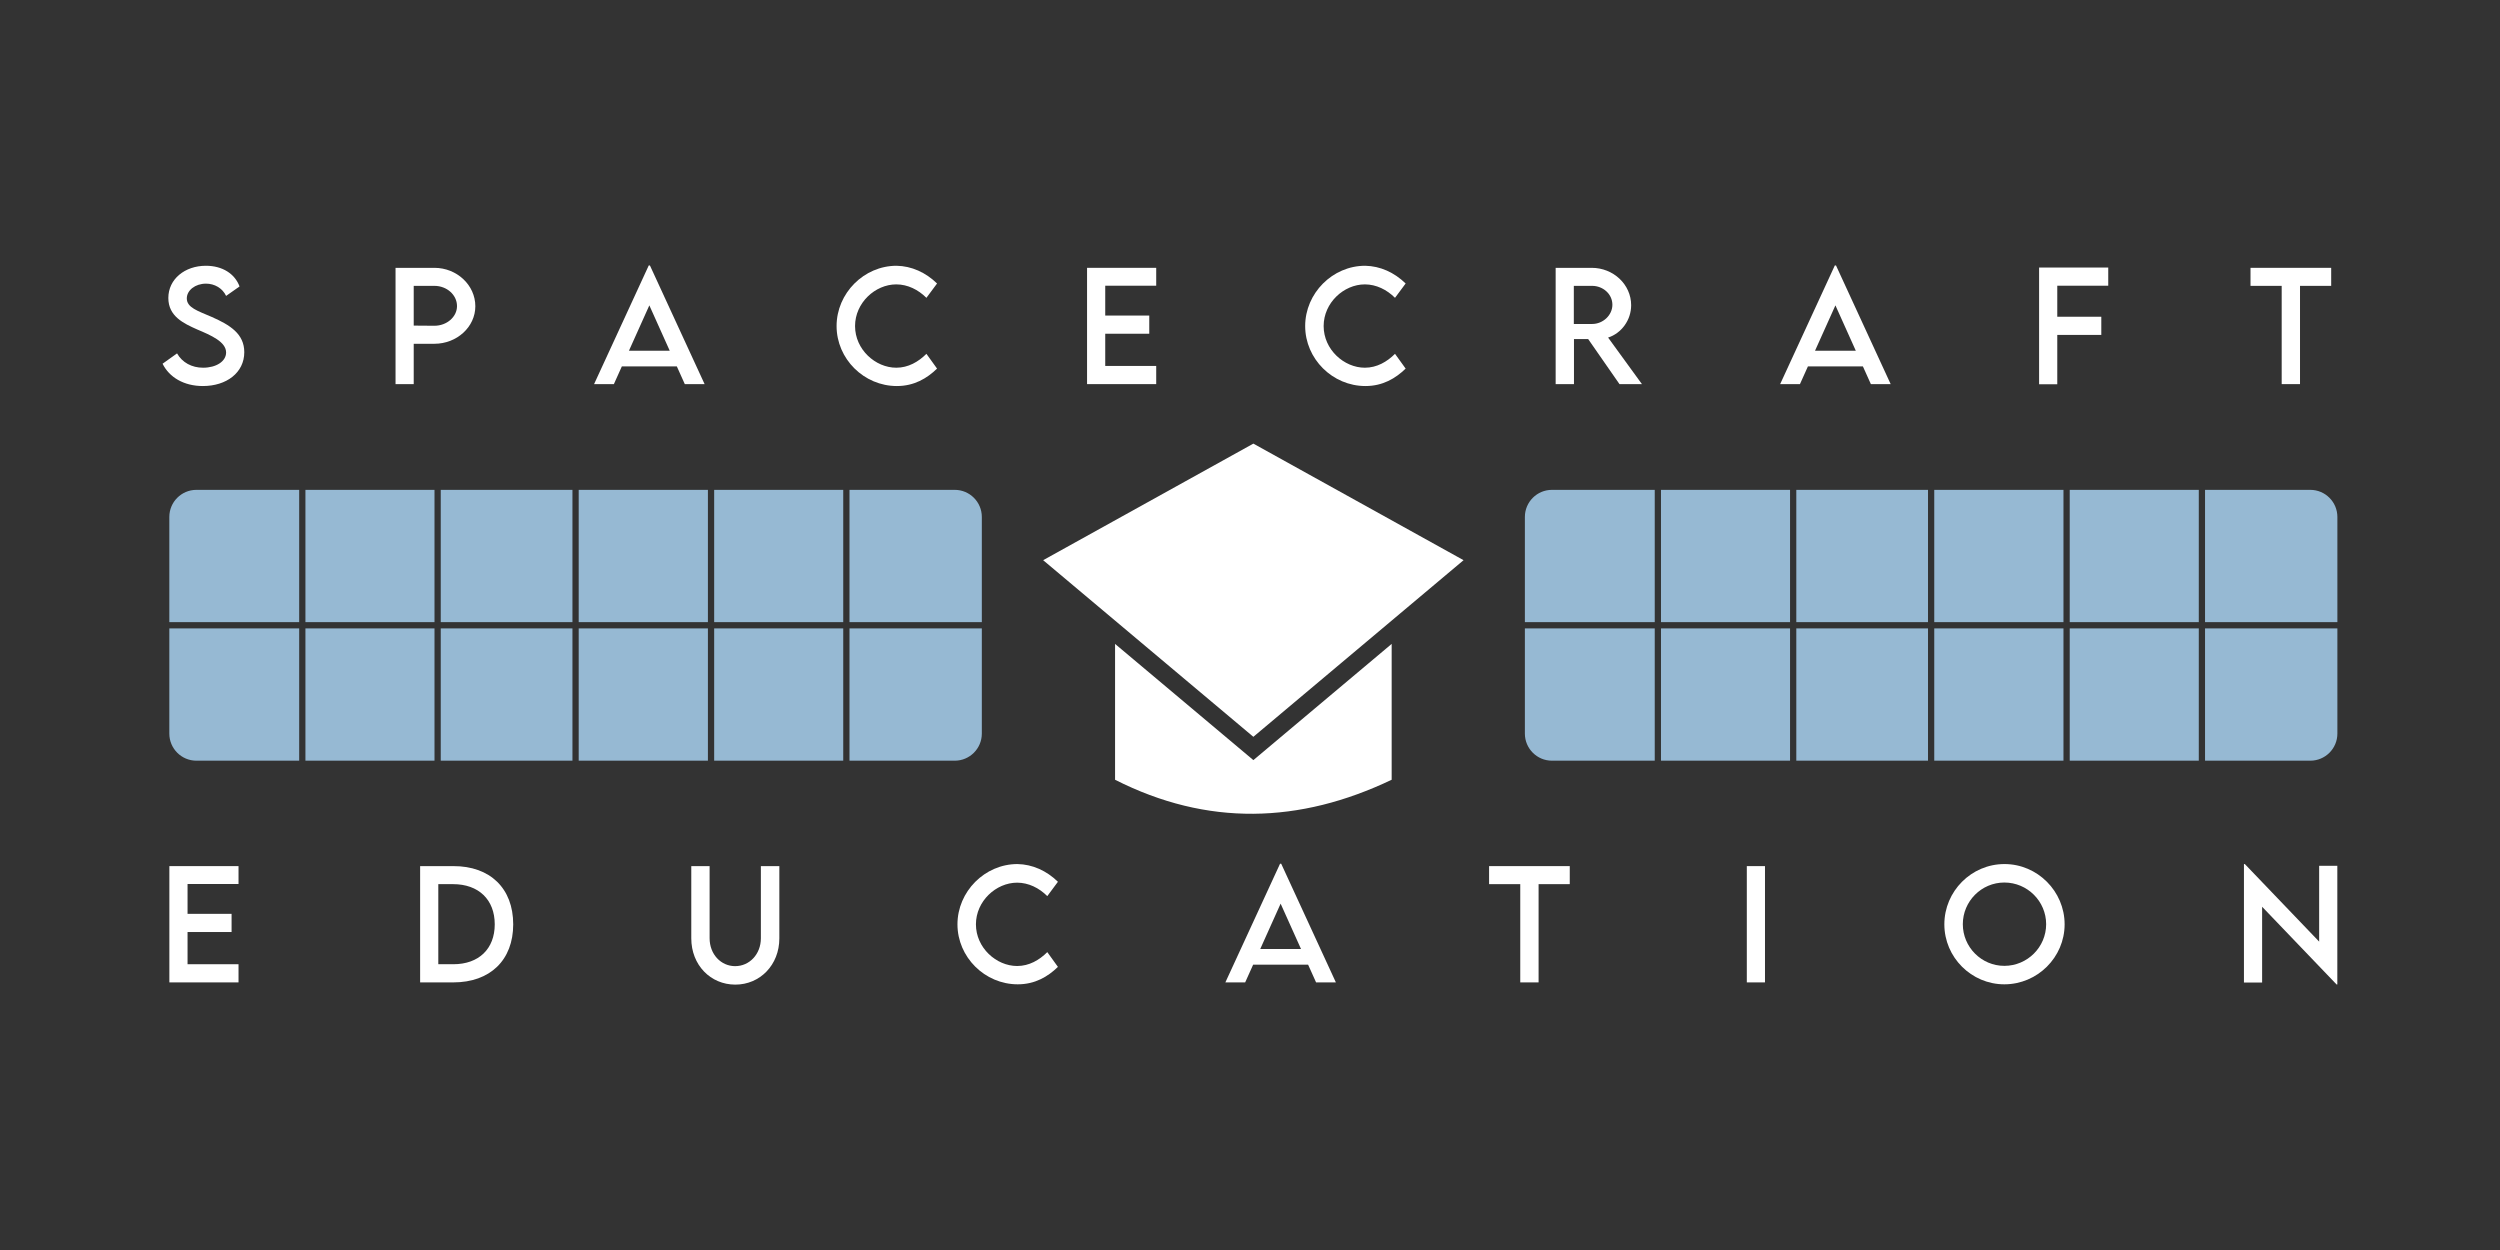 <svg width="800" height="400" viewBox="0 0 800 400" fill="none" xmlns="http://www.w3.org/2000/svg">
<rect x="0" y="0" width="800" height="400" fill="#333333" stroke="none"/>
<path d="M76.327 282.879V277.158H54.199V314.368H76.327V308.553H60.015V298.246H74.105V292.43H60.015V282.879H76.327Z" fill="white"/>
<path d="M145.032 277.158H134.441V314.369H145.032C156.853 314.369 164.228 307.229 164.228 295.787C164.228 284.298 156.853 277.111 145.032 277.158ZM145.08 308.553H140.257V282.927H144.985C153.165 282.927 158.318 287.891 158.318 295.787C158.318 303.636 153.212 308.553 145.08 308.553Z" fill="white"/>
<path d="M235.301 315.078C243.197 315.078 249.39 308.789 249.39 300.279V277.158H243.48V300.231C243.48 305.385 239.792 309.168 235.253 309.168C230.714 309.168 227.074 305.385 227.074 300.231V277.158H221.211V300.279C221.211 308.789 227.357 315.078 235.301 315.078Z" fill="white"/>
<path d="M325.677 314.983C331.209 314.983 335.323 312.525 338.538 309.404L335.134 304.676C332.58 307.229 329.318 309.121 325.488 309.121C318.822 309.121 312.297 303.305 312.297 295.787C312.297 288.364 318.727 282.454 325.488 282.454C329.129 282.454 332.533 284.156 335.134 286.757L338.538 282.17C334.897 278.624 330.406 276.591 325.583 276.497C315.134 276.497 306.387 285.291 306.387 295.787C306.387 306.284 315.134 314.983 325.677 314.983Z" fill="white"/>
<path d="M421.148 314.369H427.483L409.989 276.402H409.611L392.117 314.369H398.453L401.006 308.695H418.595L421.148 314.369ZM403.276 303.683L409.8 289.168L416.325 303.683H403.276Z" fill="white"/>
<path d="M502.323 277.158H476.508V282.926H486.484V314.368H492.347V282.926H502.323V277.158Z" fill="white"/>
<path d="M564.796 277.158H558.98V314.368H564.796V277.158Z" fill="white"/>
<path d="M641.388 314.983C651.979 314.983 660.678 306.331 660.678 295.787C660.678 285.196 651.979 276.497 641.435 276.497C630.844 276.497 622.191 285.196 622.191 295.787C622.191 306.331 630.844 314.983 641.388 314.983ZM641.388 309.073C634.059 309.073 628.102 303.069 628.102 295.74C628.102 288.411 634.059 282.407 641.388 282.407C648.763 282.407 654.768 288.411 654.768 295.74C654.768 303.069 648.763 309.073 641.388 309.073Z" fill="white"/>
<path d="M742.129 277.064V301.319L718.346 276.497H718.062V314.416H723.878V290.161L747.708 315.031H747.944V277.064H742.129Z" fill="white"/>
<path fill-rule="evenodd" clip-rule="evenodd" d="M487.961 199.088V165.421C487.961 160.638 491.845 156.754 496.628 156.754H529.515V199.088H487.961ZM531.515 156.754H572.816V199.088H531.515V156.754ZM574.816 156.754H616.961V199.088H574.816V156.754ZM618.961 156.754H660.31V199.088H618.961V156.754ZM662.31 156.754H703.612V199.088H662.31V156.754ZM705.612 156.754H739.295C744.078 156.754 747.961 160.638 747.961 165.421V199.088H705.612V156.754ZM747.961 201.088V234.754C747.961 239.538 744.078 243.421 739.295 243.421H705.612V201.088H747.961ZM703.612 243.421H662.31V201.088H703.612V243.421ZM660.31 243.421H618.961V201.088H660.31V243.421ZM616.961 243.421H574.816V201.088H616.961V243.421ZM572.816 243.421H531.515V201.088H572.816V243.421ZM529.515 243.421H496.628C491.845 243.421 487.961 239.538 487.961 234.754V201.088H529.515V243.421Z" fill="#96B9D3"/>
<path fill-rule="evenodd" clip-rule="evenodd" d="M54.184 199.088V165.421C54.184 160.638 58.067 156.754 62.85 156.754H95.737V199.088H54.184ZM97.737 156.754H139.039V199.088H97.737V156.754ZM141.039 156.754H183.184V199.088H141.039V156.754ZM185.184 156.754H226.533V199.088H185.184V156.754ZM228.533 156.754H269.835V199.088H228.533V156.754ZM271.835 156.754H305.517C310.3 156.754 314.184 160.638 314.184 165.421V199.088H271.835V156.754ZM314.184 201.088V234.754C314.184 239.538 310.3 243.421 305.517 243.421H271.835V201.088H314.184ZM269.835 243.421H228.533V201.088H269.835V243.421ZM226.533 243.421H185.184V201.088H226.533V243.421ZM183.184 243.421H141.039V201.088H183.184V243.421ZM139.039 243.421H97.737V201.088H139.039V243.421ZM95.737 243.421H62.85C58.067 243.421 54.184 239.538 54.184 234.754V201.088H95.737V243.421Z" fill="#96B9D3"/>
<path fill-rule="evenodd" clip-rule="evenodd" d="M401.075 141.958L468.34 179.26L401.075 235.78L333.809 179.26L401.075 141.958Z" fill="white"/>
<path fill-rule="evenodd" clip-rule="evenodd" d="M356.82 206.05L401.076 243.236L445.332 206.05V249.522C415.828 263.604 386.324 264.47 356.82 249.522V206.05Z" fill="white"/>
<path d="M64.931 123.532C72.449 123.532 78.17 119.276 78.17 112.704C78.17 106.842 73.631 104.005 67.721 101.404C63.229 99.466 59.778 98.425 59.778 95.494C59.778 92.894 62.473 90.766 65.924 90.766C68.619 90.766 71.172 92.184 72.354 94.69L76.657 91.664C75.144 87.598 71.172 85.045 65.877 85.045C59.163 85.045 53.867 89.3 53.867 95.352C53.867 101.215 58.737 103.485 63.087 105.423C67.437 107.267 72.354 109.347 72.354 112.799C72.354 115.636 69.186 117.669 64.978 117.669C61.385 117.669 58.312 116.014 56.657 113.083L52.023 116.392C54.151 120.695 58.785 123.532 64.931 123.532Z" fill="white"/>
<path d="M126.574 122.917H132.39V110.009H139.009C146.196 110.009 152.106 104.619 152.106 98C152.106 91.238 146.196 85.707 139.009 85.707H126.574V122.917ZM139.009 104.241L132.39 104.193V91.475H139.009C142.981 91.475 146.243 94.359 146.243 97.952C146.243 101.404 142.981 104.241 139.009 104.241Z" fill="white"/>
<path d="M219.136 122.917H225.472L207.978 84.95H207.599L190.105 122.917H196.441L198.994 117.243H216.583L219.136 122.917ZM201.264 112.231L207.789 97.716L214.313 112.231H201.264Z" fill="white"/>
<path d="M286.998 123.532C292.53 123.532 296.643 121.073 299.858 117.953L296.454 113.224C293.901 115.778 290.638 117.669 286.809 117.669C280.142 117.669 273.617 111.853 273.617 104.336C273.617 96.912 280.047 91.002 286.809 91.002C290.449 91.002 293.853 92.704 296.454 95.305L299.858 90.719C296.218 87.173 291.726 85.139 286.903 85.045C276.454 85.045 267.707 93.839 267.707 104.336C267.707 114.832 276.454 123.532 286.998 123.532Z" fill="white"/>
<path d="M369.987 91.428V85.707H347.859V122.917H369.987V117.101H353.675V106.794H367.765V100.978H353.675V91.428H369.987Z" fill="white"/>
<path d="M436.947 123.532C442.479 123.532 446.592 121.073 449.807 117.953L446.403 113.224C443.85 115.778 440.588 117.669 436.758 117.669C430.091 117.669 423.566 111.853 423.566 104.336C423.566 96.912 429.997 91.002 436.758 91.002C440.398 91.002 443.803 92.704 446.403 95.305L449.807 90.719C446.167 87.173 441.675 85.139 436.852 85.045C426.403 85.045 417.656 93.839 417.656 104.336C417.656 114.832 426.403 123.532 436.947 123.532Z" fill="white"/>
<path d="M525.421 122.917L514.593 108.023C518.849 106.652 521.969 102.444 521.969 97.669C521.969 91.049 516.296 85.707 509.345 85.707H497.809V122.917H503.671V108.496H508.21L518.234 122.917H525.421ZM503.624 103.673V91.475H509.487C512.939 91.475 515.965 94.075 515.965 97.527C515.965 100.836 512.986 103.673 509.487 103.673H503.624Z" fill="white"/>
<path d="M598.679 122.917H605.015L587.521 84.95H587.142L569.648 122.917H575.984L578.537 117.243H596.126L598.679 122.917ZM580.807 112.231L587.332 97.716L593.856 112.231H580.807Z" fill="white"/>
<path d="M674.639 91.428V85.612H652.512V122.964H658.327V107.172H672.417V101.357H658.327V91.428H674.639Z" fill="white"/>
<path d="M745.98 85.707H720.164V91.475H730.14V122.917H736.003V91.475H745.98V85.707Z" fill="white"/>
</svg>
